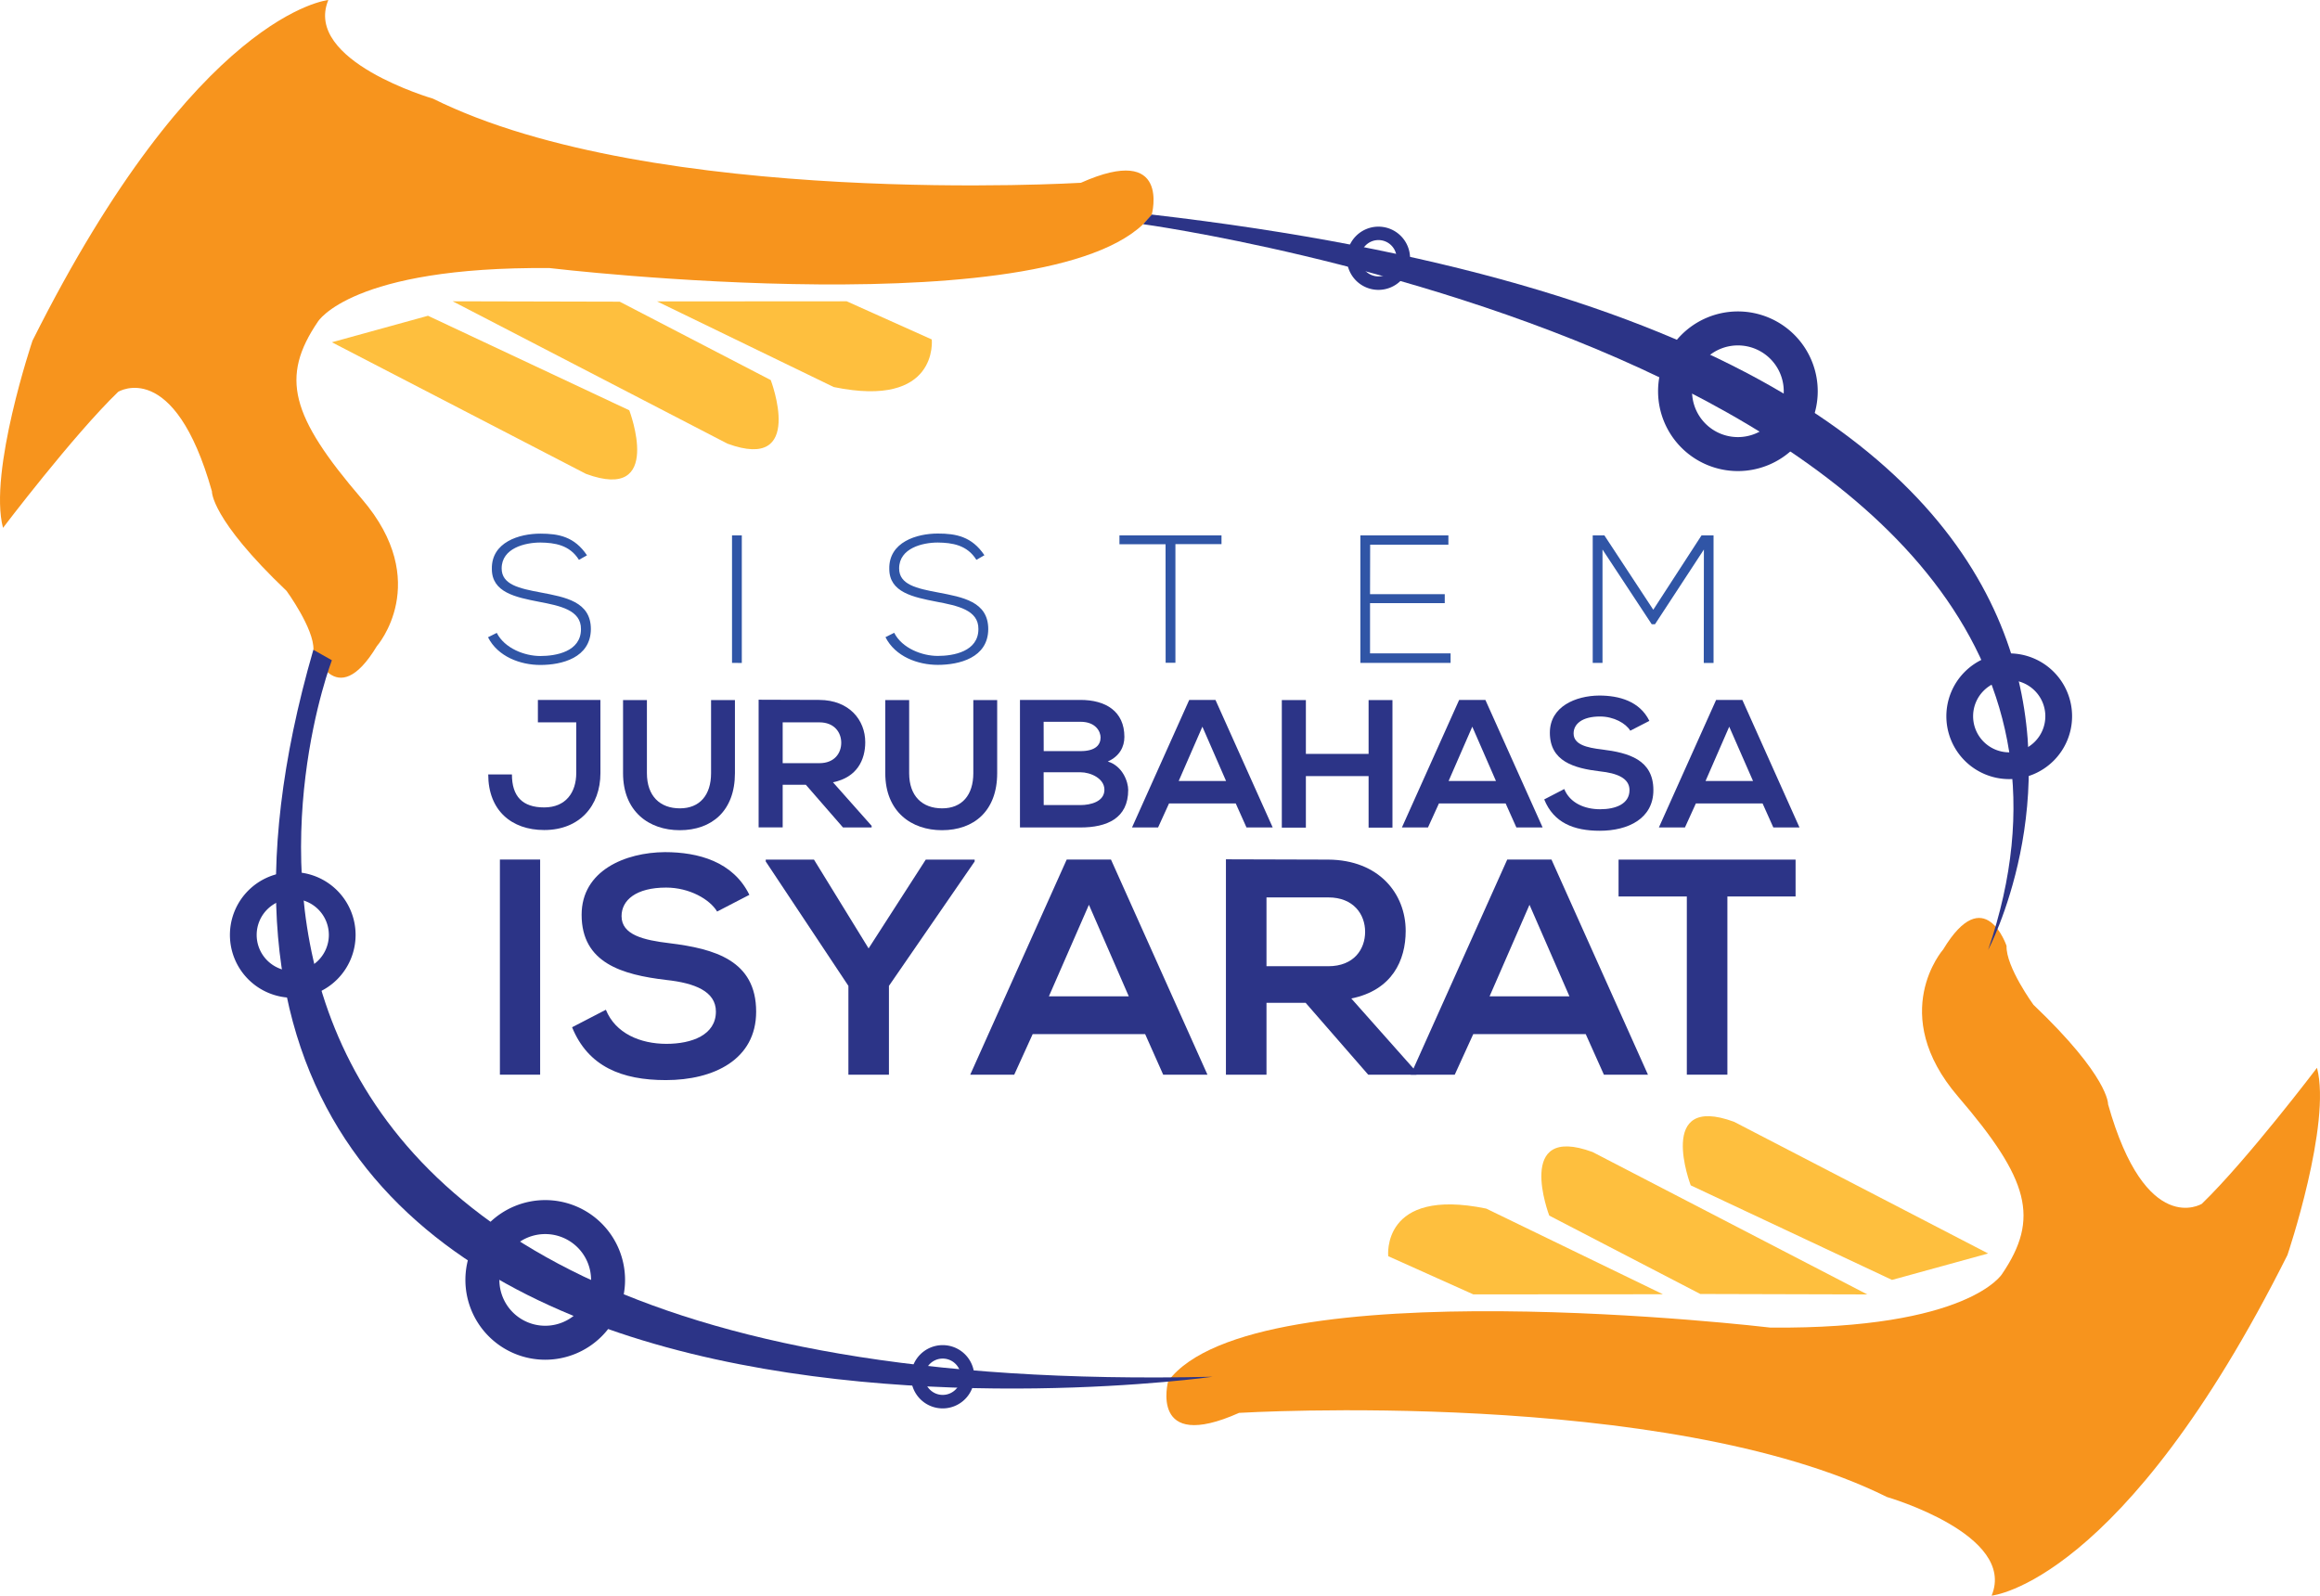 <svg xmlns="http://www.w3.org/2000/svg" viewBox="0 0 948.89 652.7"><defs><style>.cls-1{fill:#fff;}.cls-2{fill:#3055a6;}.cls-3{fill:#2c3487;}.cls-4{fill:#f7941d;}.cls-5{fill:#febf3e;}</style></defs><title>logoejbi</title><g id="Layer_2" data-name="Layer 2"><g id="Layer_1-2" data-name="Layer 1"><rect class="cls-1" width="948.89" height="652.7"/><path class="cls-2" d="M236.79,229c-3.8-6.11-9.92-7-15.8-7.08-6.12,0-15.81,2.24-15.81,10.59,0,6.63,7.16,8.19,16,9.84,10.06,1.93,20.49,3.72,20.49,15C241.56,269.13,229.71,272,221,272c-8.13,0-17.37-3.36-21.4-11.33l3.58-1.79c3.21,6.33,11.41,9.46,17.82,9.46s16.62-1.78,16.62-11c.07-7.82-8.57-9.54-17.15-11.18-9.54-1.86-19.3-3.8-19.3-13.42-.23-11,11.25-14.46,19.83-14.46,7.45,0,13.94,1.2,19.08,8.87Z"/><path class="cls-2" d="M299.4,271.15V219h4v52.18Z"/><path class="cls-2" d="M399.35,229c-3.8-6.11-9.91-7-15.8-7.08-6.11,0-15.8,2.24-15.8,10.59,0,6.63,7.15,8.19,15.95,9.84,10.06,1.93,20.5,3.72,20.5,15-.08,11.77-11.93,14.61-20.65,14.61-8.12,0-17.37-3.36-21.39-11.33l3.57-1.79c3.21,6.33,11.41,9.46,17.82,9.46s16.62-1.78,16.62-11c.08-7.82-8.57-9.54-17.14-11.18-9.54-1.86-19.31-3.8-19.31-13.42-.22-11,11.26-14.46,19.83-14.46,7.45,0,13.94,1.2,19.08,8.87Z"/><path class="cls-2" d="M476.72,222.62H457.86V219H499.6v3.58H480.75v48.53h-4Z"/><path class="cls-2" d="M560.35,243.05h30.56v3.65H560.35v20.57H593.3v3.88H556.4V219h36v3.8h-32Z"/><path class="cls-2" d="M696.9,224.78l-20,30.56h-1.34l-20.13-30.56v46.37h-4V219h4.77l20,30.41L695.93,219h4.92v52.18h-4Z"/><path class="cls-3" d="M245.58,316.19c0,13.49-8.57,23.33-23,23.33-13.35,0-22.89-8-22.89-22.74h9.69c0,9,4.33,13.49,13.2,13.49s13.11-6.18,13.11-14.08V295.46H220V286.3h25.56Z"/><path class="cls-3" d="M300.59,286.37v29.89c0,15.43-9.46,23.33-22.58,23.33-12.53,0-23.18-7.6-23.18-23.33V286.37h9.76v29.89c0,9.39,5.37,14.39,13.49,14.39s12.75-5.44,12.75-14.39V286.37Z"/><path class="cls-3" d="M356.5,338.47H344.79L329.59,321h-9.47v17.44h-9.84V286.22c8.28,0,16.55.08,24.82.08,12.3.07,18.79,8.27,18.79,17.29,0,7.16-3.28,14.39-13.2,16.4L356.5,337.8Zm-36.38-43v16.7h15c6.26,0,8.95-4.17,8.95-8.35s-2.76-8.35-8.95-8.35Z"/><path class="cls-3" d="M407.85,286.37v29.89c0,15.43-9.47,23.33-22.59,23.33-12.52,0-23.18-7.6-23.18-23.33V286.37h9.77v29.89c0,9.39,5.36,14.39,13.49,14.39s12.75-5.44,12.75-14.39V286.37Z"/><path class="cls-3" d="M459.88,301.43c0,4-1.94,7.9-6.79,10.06,6.12,1.86,8.35,8.35,8.35,11.63,0,11.63-8.72,15.35-19.53,15.35H417.17V286.3h24.74C452.2,286.3,459.88,290.92,459.88,301.43Zm-33,5.81h15.06c6.19,0,8.2-2.61,8.2-5.59,0-2.38-1.94-6.41-8.2-6.41H426.85Zm0,22.07h15.06c4,0,9.77-1.35,9.77-6.27,0-4.69-5.74-7.15-9.77-7.15H426.85Z"/><path class="cls-3" d="M505.42,328.64H478.14l-4.48,9.83H463l23.4-52.17h10.73l23.41,52.17H509.82Zm-13.64-31.39-9.69,22.22h19.38Z"/><path class="cls-3" d="M559.76,338.55v-21.1H534.11v21.1h-9.84V286.37h9.84v22h25.65v-22h9.76v52.18Z"/><path class="cls-3" d="M615.81,328.64H588.53l-4.48,9.83H573.39L596.8,286.3h10.73l23.41,52.17H620.21Zm-13.64-31.39-9.69,22.22h19.38Z"/><path class="cls-3" d="M666.79,298.89c-1.79-3-6.71-5.81-12.37-5.81-7.31,0-10.81,3.06-10.81,6.93,0,4.55,5.36,5.82,11.63,6.56,10.88,1.34,21,4.18,21,16.62,0,11.63-10.29,16.63-21.92,16.63-10.66,0-18.86-3.28-22.73-12.82l8.2-4.25c2.31,5.74,8.35,8.27,14.68,8.27s12-2.16,12-7.83c0-4.92-5.14-6.93-12.07-7.67-10.66-1.27-20.5-4.1-20.5-15.81,0-10.73,10.58-15.13,20.2-15.2,8.12,0,16.55,2.31,20.5,10.36Z"/><path class="cls-3" d="M720.9,328.64H693.62l-4.47,9.83H678.49L701.9,286.3h10.73L736,338.47H725.3Zm-13.64-31.39-9.69,22.22H717Z"/><path class="cls-3" d="M204.46,439.59v-88h16.46v88Z"/><path class="cls-3" d="M293.31,372.86c-3-5-11.31-9.8-20.86-9.8-12.32,0-18.23,5.15-18.23,11.69,0,7.66,9,9.8,19.61,11.06,18.35,2.26,35.44,7,35.44,28,0,19.61-17.34,28-36.95,28-18,0-31.79-5.53-38.33-21.62l13.82-7.16c3.9,9.67,14.08,13.95,24.76,13.95,10.43,0,20.24-3.65,20.24-13.2,0-8.29-8.68-11.69-20.36-12.94-18-2.14-34.56-6.92-34.56-26.65,0-18.09,17.84-25.51,34.05-25.63,13.7,0,27.9,3.89,34.56,17.47Z"/><path class="cls-3" d="M355.26,387.94l23.38-36.32h20v.76l-35.06,50.89v36.32H347V403.27l-33.81-50.89v-.76h19.73Z"/><path class="cls-3" d="M468.37,423h-46l-7.54,16.59h-18l39.46-88h18.1l39.46,88h-18.1Zm-23-52.9L429,407.55h32.68Z"/><path class="cls-3" d="M579.33,439.59H559.6L534,410.19H518v29.4H501.41V351.5c13.95,0,27.9.12,41.85.12,20.74.13,31.67,13.95,31.67,29.16,0,12.06-5.53,24.25-22.24,27.65l26.64,30ZM518,367.08v28.15h25.26c10.56,0,15.08-7,15.08-14.07s-4.65-14.08-15.08-14.08Z"/><path class="cls-3" d="M648.57,423h-46L595,439.59h-18l39.47-88h18.09l39.46,88H656Zm-23-52.9-16.33,37.45h32.67Z"/><path class="cls-3" d="M689.92,366.7H662V351.62H734.4V366.7H706.51v72.89H689.92Z"/><path class="cls-4" d="M1.23,215.92s28.64-37.79,47.1-55.64c0,0,22.89-14.12,38.35,40.72,0,0-.6,11.06,30.52,40.7,0,0,11.32,15.53,11,24.09,0,0,8.94,26.65,25.91-1.45,0,0,23.08-26.22-6.09-60.22S114.6,154.3,130,131.6c0,0,13.61-22.64,94.76-21.95,0,0,211.29,25.12,246.32-21.88,0,0,8-29.5-29-13,0,0-174.58,10.52-265-34.42,0,0-53.12-15.37-42.79-40.34,0,0-53.67,4.9-121,139.34C13.3,139.34-4.8,193.06,1.23,215.92Z"/><path class="cls-5" d="M268.75,123.29l77.55-.05,34.8,15.61s3,28.34-40.09,19.47Z"/><path class="cls-5" d="M253.46,123.4l61.78,32.07s14.43,37.83-17.72,26L185.15,123.24Z"/><path class="cls-5" d="M175.05,129.16l82.33,38.67s14.43,37.84-17.72,26L135.74,140Z"/><path class="cls-4" d="M947.66,436.78s-28.64,37.79-47.1,55.63c0,0-22.89,14.13-38.35-40.72,0,0,.6-11.05-30.52-40.69,0,0-11.32-15.54-11-24.09,0,0-8.94-26.66-25.91,1.45,0,0-23.08,26.22,6.09,60.21s33.39,49.83,18,72.53c0,0-13.61,22.64-94.76,21.95,0,0-211.29-25.12-246.32,21.88,0,0-8,29.5,29,13,0,0,174.58-10.52,265,34.42,0,0,53.12,15.36,42.79,40.34,0,0,53.67-4.91,121-139.34C935.59,513.36,953.69,459.64,947.66,436.78Z"/><path class="cls-5" d="M680.14,529.41l-77.55.05-34.8-15.62s-3-28.33,40.09-19.47Z"/><path class="cls-5" d="M695.43,529.3l-61.78-32.07s-14.43-37.84,17.72-26l112.36,58.25Z"/><path class="cls-5" d="M773.84,523.54l-82.33-38.68s-14.44-37.83,17.72-26l103.92,53.87Z"/><path class="cls-3" d="M467.56,91.71s427.23,58.37,345.59,296.86c0,0,131-246.12-342.06-300.8Z"/><path class="cls-3" d="M135.74,270.07S19,574.25,496,563.15c0,0-473.2,66.94-367.84-297.36Z"/><path class="cls-3" d="M385.57,550.22a12.94,12.94,0,1,0,12.93,12.93A12.93,12.93,0,0,0,385.57,550.22Zm0,20.36a7.43,7.43,0,1,1,7.43-7.43A7.43,7.43,0,0,1,385.57,570.58Z"/><path class="cls-3" d="M223,490.89a32.65,32.65,0,1,0,32.65,32.65A32.65,32.65,0,0,0,223,490.89Zm0,51.4a18.75,18.75,0,1,1,18.75-18.75A18.75,18.75,0,0,1,223,542.29Z"/><path class="cls-3" d="M119.74,356.73a25.7,25.7,0,1,0,25.7,25.7A25.69,25.69,0,0,0,119.74,356.73Zm0,40.46a14.76,14.76,0,1,1,14.76-14.76A14.76,14.76,0,0,1,119.74,397.19Z"/><path class="cls-3" d="M563.79,92.71a12.93,12.93,0,1,0,12.93,12.93A12.93,12.93,0,0,0,563.79,92.71Zm0,20.35a7.43,7.43,0,1,1,7.43-7.42A7.43,7.43,0,0,1,563.79,113.06Z"/><path class="cls-3" d="M710.81,127.39A32.65,32.65,0,1,0,743.46,160,32.65,32.65,0,0,0,710.81,127.39Zm0,51.4A18.75,18.75,0,1,1,729.56,160,18.75,18.75,0,0,1,710.81,178.79Z"/><path class="cls-3" d="M821.79,267.27a25.71,25.71,0,1,0,25.7,25.7A25.7,25.7,0,0,0,821.79,267.27Zm0,40.47A14.77,14.77,0,1,1,836.55,293,14.76,14.76,0,0,1,821.79,307.74Z"/></g></g></svg>